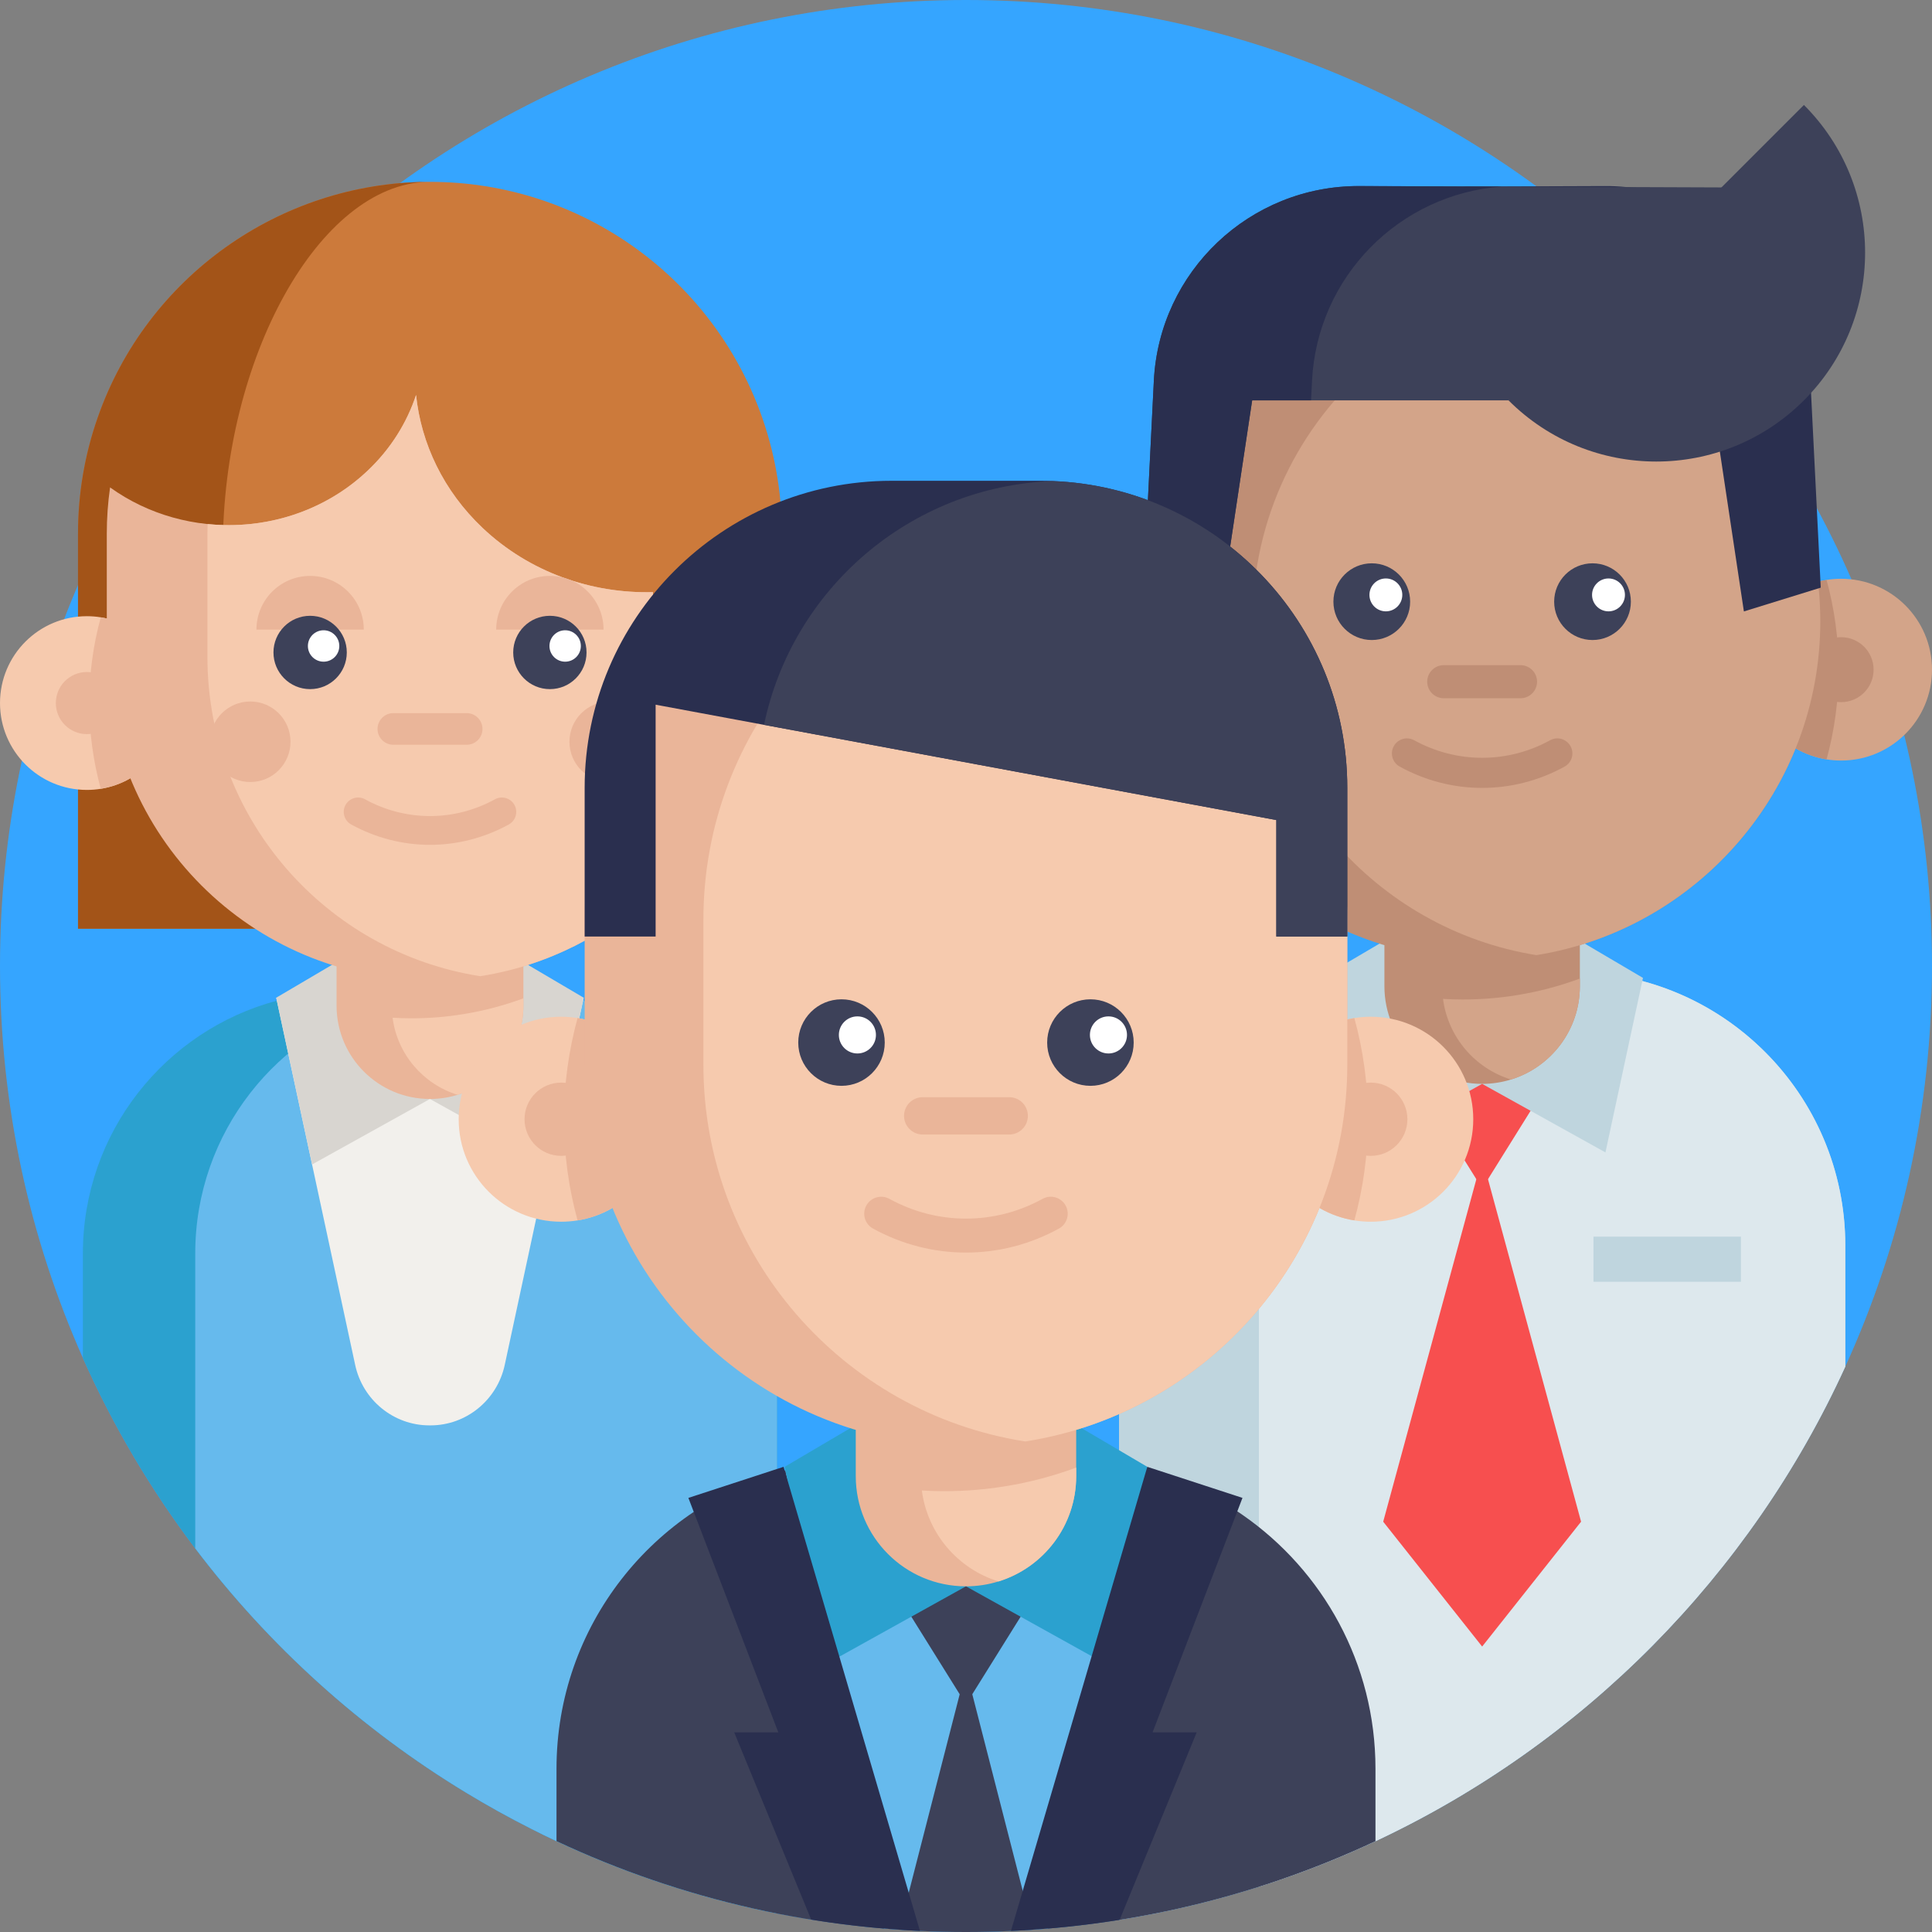 <svg width="88" height="88" viewBox="0 0 88 88" fill="none" xmlns="http://www.w3.org/2000/svg">
<rect x="0" y="0" width="88" height="88" fill="#808080" stroke="none"/>
<g clip-path="url(#clip0_601_1695)">
<path d="M88 44C88 50.508 86.587 56.687 84.051 62.245C79.716 71.747 72.099 79.435 62.651 83.864C60.939 84.665 59.167 85.36 57.342 85.938C55.289 86.594 53.172 87.098 50.998 87.445C50.99 87.447 50.979 87.449 50.97 87.449C49.904 87.619 48.827 87.75 47.738 87.842C47.505 87.862 47.272 87.88 47.039 87.896C46.71 87.917 46.379 87.937 46.047 87.952C45.368 87.984 44.686 88 44 88C43.296 88 42.597 87.984 41.903 87.95C41.588 87.936 41.273 87.917 40.959 87.894C40.724 87.878 40.491 87.862 40.257 87.842C39.142 87.749 38.037 87.612 36.948 87.436C36.427 87.351 35.908 87.26 35.394 87.157C33.165 86.716 30.999 86.107 28.907 85.342C27.695 84.9 26.508 84.406 25.348 83.862C24.953 83.677 24.559 83.485 24.169 83.285C23.168 82.779 22.189 82.235 21.233 81.655C16.447 78.756 12.259 74.97 8.893 70.526C6.873 67.857 5.151 64.951 3.775 61.855C1.349 56.399 0 50.357 0 44C0 19.699 19.699 0 44 0C68.301 0 88 19.699 88 44Z" fill="#35A5FF"/>
<path d="M35.394 57.099V87.157C33.165 86.716 30.999 86.107 28.907 85.342C27.695 84.9 26.508 84.406 25.348 83.862C24.953 83.677 24.559 83.485 24.169 83.285C23.168 82.779 22.189 82.235 21.233 81.655C16.447 78.756 12.259 74.97 8.893 70.526C6.873 67.857 5.151 64.951 3.775 61.855V57.099C3.775 51.583 7.522 46.94 12.609 45.58C12.796 45.53 12.983 45.483 13.173 45.444C13.678 45.333 14.197 45.257 14.725 45.214C15.046 45.189 15.371 45.174 15.7 45.174H23.467C24.334 45.174 25.18 45.266 25.996 45.444C26.042 45.453 26.089 45.464 26.136 45.474C26.273 45.505 26.411 45.539 26.545 45.575C26.549 45.577 26.553 45.577 26.556 45.578C27.899 45.938 29.148 46.525 30.259 47.297C33.362 49.45 35.394 53.037 35.394 57.099Z" fill="#2BA1CF"/>
<path d="M35.394 57.099V87.157C33.165 86.716 30.999 86.107 28.907 85.342C27.695 84.9 26.508 84.406 25.348 83.862C24.953 83.677 24.559 83.485 24.169 83.285C23.168 82.779 22.189 82.235 21.233 81.655C16.447 78.756 12.259 74.97 8.893 70.526V57.099C8.893 51.583 12.639 46.94 17.727 45.58C17.915 45.53 18.101 45.483 18.291 45.444C18.796 45.333 19.315 45.257 19.843 45.214C20.164 45.189 20.489 45.174 20.818 45.174H23.467C24.334 45.174 25.18 45.266 25.996 45.444C26.042 45.453 26.089 45.464 26.136 45.474C26.273 45.505 26.411 45.539 26.545 45.575C26.549 45.577 26.553 45.577 26.556 45.578C27.899 45.938 29.148 46.525 30.259 47.297C33.362 49.45 35.394 53.037 35.394 57.099Z" fill="#66BAED"/>
<path d="M26.586 45.444L26.557 45.578L22.99 62.172C22.647 63.766 21.244 64.922 19.614 64.924C19.604 64.924 19.594 64.924 19.585 64.924C19.574 64.924 19.564 64.924 19.553 64.924C17.923 64.922 16.52 63.766 16.178 62.172L12.61 45.58L12.582 45.444H26.586Z" fill="#F2F0EC"/>
<path d="M19.584 50.057L14.215 53.04L12.582 45.444L15.918 43.479" fill="#D8D5D0"/>
<path d="M19.584 50.057L24.953 53.04L26.586 45.444L23.25 43.479" fill="#D8D5D0"/>
<path d="M3.554 42.3V24.315C3.554 22.487 3.858 20.697 4.46 18.993C6.711 12.588 12.789 8.283 19.584 8.283C20.426 8.283 21.266 8.348 22.083 8.477C25.816 9.06 29.241 10.966 31.724 13.843C34.234 16.75 35.616 20.469 35.616 24.315V42.3" fill="#CC7A3B"/>
<path d="M10.148 25.017C10.148 31.379 13.873 38.738 15.919 42.3H3.553V24.315C3.553 22.488 3.858 20.698 4.459 18.993C6.697 12.625 12.719 8.333 19.468 8.284C14.539 8.407 10.148 16.315 10.148 25.017Z" fill="#A35418"/>
<path d="M23.84 40.581V45.803C23.84 47.714 22.579 49.33 20.843 49.867C20.446 49.99 20.022 50.057 19.584 50.057C17.235 50.057 15.33 48.153 15.33 45.803V40.581H23.84Z" fill="#EAB599"/>
<path d="M23.84 45.472V45.803C23.84 47.714 22.579 49.33 20.843 49.867C19.277 49.385 18.099 48.023 17.882 46.357C18.166 46.374 18.452 46.383 18.738 46.383C19.543 46.383 20.333 46.319 21.101 46.193C22.048 46.04 22.964 45.797 23.84 45.472Z" fill="#F6CAAE"/>
<path d="M7.914 32.023C7.914 33.993 6.475 35.627 4.59 35.929C4.385 35.963 4.173 35.98 3.956 35.98C1.771 35.98 0 34.209 0 32.023C0 29.838 1.771 28.067 3.956 28.067C4.173 28.067 4.385 28.084 4.59 28.118C6.475 28.421 7.914 30.053 7.914 32.023Z" fill="#F6CAAE"/>
<path d="M7.914 32.023C7.914 33.993 6.475 35.627 4.59 35.929C4.249 34.685 4.065 33.375 4.065 32.023C4.065 30.672 4.249 29.362 4.59 28.118C6.475 28.421 7.914 30.053 7.914 32.023Z" fill="#EAB599"/>
<path d="M5.371 32.023C5.371 32.805 4.738 33.438 3.956 33.438C3.176 33.438 2.543 32.805 2.543 32.023C2.543 31.242 3.176 30.609 3.956 30.609C4.738 30.609 5.371 31.242 5.371 32.023Z" fill="#EAB599"/>
<path d="M29.744 26.971V40.572C27.642 42.579 24.947 43.968 21.948 44.452C21.924 44.456 21.899 44.46 21.875 44.464C21.13 44.583 20.365 44.642 19.584 44.642C11.454 44.642 4.864 38.051 4.864 29.921V24.315C4.864 23.597 4.915 22.891 5.014 22.201C8.517 24.72 13.539 24.471 16.738 21.447C17.798 20.446 18.534 19.254 18.951 17.99C19.182 20.203 20.195 22.358 21.989 24.054C24.126 26.071 26.948 27.044 29.744 26.971Z" fill="#EAB599"/>
<path d="M29.744 26.971V40.572C27.642 42.579 24.947 43.968 21.948 44.452C21.924 44.456 21.899 44.46 21.875 44.464C14.834 43.364 9.448 37.27 9.448 29.921V24.315C9.448 24.166 9.45 24.017 9.456 23.87C12.051 24.136 14.748 23.329 16.738 21.446C17.798 20.446 18.534 19.253 18.951 17.99C19.182 20.203 20.195 22.358 21.989 24.054C24.126 26.071 26.948 27.044 29.744 26.971Z" fill="#F6CAAE"/>
<path d="M27.491 28.678C27.491 27.327 26.396 26.232 25.046 26.232C23.696 26.232 22.601 27.327 22.601 28.678" fill="#EAB599"/>
<path d="M16.57 28.678C16.57 27.327 15.476 26.232 14.125 26.232C12.775 26.232 11.681 27.327 11.681 28.678" fill="#EAB599"/>
<path d="M15.796 29.718C15.796 30.641 15.048 31.389 14.125 31.389C13.203 31.389 12.456 30.641 12.456 29.718C12.456 28.796 13.203 28.049 14.125 28.049C15.048 28.049 15.796 28.796 15.796 29.718Z" fill="#3D4159"/>
<path d="M26.716 29.718C26.716 30.641 25.969 31.389 25.046 31.389C24.124 31.389 23.376 30.641 23.376 29.718C23.376 28.796 24.124 28.049 25.046 28.049C25.969 28.049 26.716 28.796 26.716 29.718Z" fill="#3D4159"/>
<path d="M21.256 33.923H17.916C17.518 33.923 17.196 33.6 17.196 33.203C17.196 32.805 17.518 32.482 17.916 32.482H21.256C21.654 32.482 21.976 32.805 21.976 33.203C21.976 33.6 21.654 33.923 21.256 33.923Z" fill="#EAB599"/>
<path d="M19.586 38.481C18.353 38.481 17.12 38.172 15.996 37.554C15.68 37.38 15.564 36.982 15.738 36.665C15.913 36.348 16.311 36.233 16.628 36.407C18.48 37.425 20.692 37.425 22.544 36.407C22.861 36.232 23.259 36.348 23.433 36.665C23.607 36.982 23.492 37.38 23.175 37.554C22.051 38.172 20.818 38.481 19.586 38.481Z" fill="#EAB599"/>
<path d="M15.455 29.424C15.455 29.819 15.134 30.139 14.74 30.139C14.344 30.139 14.024 29.819 14.024 29.424C14.024 29.028 14.344 28.708 14.74 28.708C15.134 28.708 15.455 29.028 15.455 29.424Z" fill="white"/>
<path d="M26.457 29.424C26.457 29.819 26.137 30.139 25.742 30.139C25.347 30.139 25.027 29.819 25.027 29.424C25.027 29.028 25.347 28.708 25.742 28.708C26.137 28.708 26.457 29.028 26.457 29.424Z" fill="white"/>
<path d="M29.605 33.786C29.605 34.799 28.784 35.62 27.771 35.62C26.759 35.62 25.938 34.799 25.938 33.786C25.938 32.773 26.759 31.952 27.771 31.952C28.784 31.952 29.605 32.773 29.605 33.786Z" fill="#EAB599"/>
<path d="M13.232 33.786C13.232 34.799 12.412 35.62 11.399 35.62C10.386 35.62 9.565 34.799 9.565 33.786C9.565 32.773 10.386 31.952 11.399 31.952C12.412 31.952 13.232 32.773 13.232 33.786Z" fill="#EAB599"/>
<path d="M84.051 56.737V62.245C79.716 71.747 72.099 79.435 62.651 83.864C60.939 84.665 59.167 85.36 57.342 85.938C55.289 86.594 53.172 87.098 50.998 87.445C50.99 87.447 50.979 87.449 50.97 87.449V56.737C50.97 50.191 56.011 44.82 62.426 44.303C62.764 44.275 63.103 44.263 63.446 44.263H71.571C72.532 44.263 73.467 44.368 74.365 44.575C79.911 45.842 84.051 50.809 84.051 56.737Z" fill="#BFD5DE"/>
<path d="M84.051 56.737V62.245C79.716 71.747 72.099 79.435 62.651 83.864C60.939 84.665 59.167 85.36 57.342 85.938V56.737C57.342 49.848 62.929 44.263 69.82 44.263H71.573C78.466 44.263 84.051 49.848 84.051 56.737Z" fill="#DDE8ED"/>
<path d="M55.298 30.502C55.298 32.563 53.793 34.272 51.822 34.589C51.606 34.623 51.385 34.642 51.158 34.642C48.872 34.642 47.019 32.788 47.019 30.502C47.019 28.215 48.872 26.362 51.158 26.362C51.385 26.362 51.606 26.38 51.822 26.415C53.793 26.733 55.298 28.441 55.298 30.502Z" fill="#D3A489"/>
<path d="M70.859 48.763L67.51 54.135L64.16 48.763" fill="#F74F4F"/>
<path d="M72.016 69.311L67.51 74.998L63.003 69.311L67.511 52.737L72.016 69.311Z" fill="#F74F4F"/>
<path d="M55.298 30.502C55.298 32.563 53.793 34.272 51.822 34.589C51.464 33.287 51.273 31.916 51.273 30.502C51.273 29.088 51.464 27.718 51.822 26.415C53.793 26.733 55.298 28.441 55.298 30.502Z" fill="#BF8E75"/>
<path d="M52.638 30.502C52.638 31.319 51.975 31.982 51.158 31.982C50.341 31.982 49.679 31.319 49.679 30.502C49.679 29.685 50.341 29.023 51.158 29.023C51.975 29.023 52.638 29.685 52.638 30.502Z" fill="#BF8E75"/>
<path d="M67.509 49.369L61.892 52.491L60.183 44.542L63.673 42.487" fill="#BFD5DE"/>
<path d="M67.509 49.369L73.126 52.491L74.835 44.542L71.344 42.487" fill="#BFD5DE"/>
<path d="M79.721 30.502C79.721 32.563 81.226 34.272 83.197 34.589C83.412 34.623 83.634 34.642 83.86 34.642C86.147 34.642 88 32.788 88 30.502C88 28.215 86.147 26.362 83.86 26.362C83.634 26.362 83.412 26.38 83.197 26.415C81.226 26.733 79.721 28.441 79.721 30.502Z" fill="#D3A489"/>
<path d="M79.721 30.502C79.721 32.563 81.226 34.272 83.197 34.589C83.555 33.287 83.746 31.916 83.746 30.502C83.746 29.088 83.555 27.718 83.197 26.415C81.226 26.733 79.721 28.441 79.721 30.502Z" fill="#BF8E75"/>
<path d="M85.34 30.502C85.34 31.319 84.677 31.982 83.86 31.982C83.043 31.982 82.38 31.319 82.38 30.502C82.38 29.685 83.043 29.023 83.86 29.023C84.677 29.023 85.34 29.685 85.34 30.502Z" fill="#BF8E75"/>
<path d="M82.912 28.302C82.912 35.966 77.313 42.325 69.981 43.505C69.178 43.638 68.352 43.704 67.509 43.704C59.002 43.704 52.107 36.809 52.107 28.302C52.107 24.277 53.505 18.234 56.033 15.49C58.847 12.435 63.027 12.899 67.509 12.899C68.352 12.899 69.177 12.966 69.981 13.098C77.313 14.278 82.912 20.636 82.912 28.302Z" fill="#BF8E75"/>
<path d="M71.961 39.455V44.919C71.961 46.919 70.643 48.609 68.826 49.17C68.41 49.299 67.967 49.369 67.509 49.369C65.051 49.369 63.058 47.376 63.058 44.919V39.455H71.961Z" fill="#BF8E75"/>
<path d="M71.961 44.572V44.919C71.961 46.919 70.643 48.609 68.826 49.17C67.187 48.667 65.955 47.242 65.727 45.498C66.025 45.516 66.324 45.525 66.624 45.525C67.466 45.525 68.292 45.458 69.096 45.327C70.087 45.167 71.045 44.912 71.961 44.572Z" fill="#D3A489"/>
<path d="M82.912 28.302C82.912 35.966 77.313 42.325 69.981 43.505C62.651 42.325 57.051 35.966 57.051 28.302C57.051 23.582 59.174 19.357 62.518 16.532C64.603 14.768 67.165 13.551 69.981 13.097C76.816 14.198 82.147 19.8 82.836 26.765C82.887 27.271 82.912 27.784 82.912 28.302Z" fill="#D3A489"/>
<path d="M67.51 35.888C66.22 35.888 64.93 35.565 63.755 34.918C63.423 34.736 63.302 34.319 63.484 33.988C63.666 33.656 64.083 33.535 64.415 33.718C66.353 34.783 68.667 34.783 70.605 33.718C70.936 33.535 71.353 33.656 71.535 33.988C71.718 34.319 71.597 34.736 71.265 34.918C70.09 35.565 68.799 35.888 67.51 35.888Z" fill="#BF8E75"/>
<path d="M64.23 27.405C64.23 28.37 63.447 29.152 62.482 29.152C61.517 29.152 60.735 28.37 60.735 27.405C60.735 26.44 61.517 25.658 62.482 25.658C63.447 25.658 64.23 26.44 64.23 27.405Z" fill="#3D4159"/>
<path d="M74.284 27.405C74.284 28.37 73.502 29.152 72.537 29.152C71.572 29.152 70.79 28.37 70.79 27.405C70.79 26.44 71.572 25.658 72.537 25.658C73.502 25.658 74.284 26.44 74.284 27.405Z" fill="#3D4159"/>
<path d="M63.873 27.096C63.873 27.51 63.538 27.846 63.124 27.846C62.711 27.846 62.376 27.51 62.376 27.096C62.376 26.684 62.711 26.348 63.124 26.348C63.538 26.348 63.873 26.684 63.873 27.096Z" fill="white"/>
<path d="M74.014 27.096C74.014 27.51 73.679 27.846 73.265 27.846C72.852 27.846 72.516 27.51 72.516 27.096C72.516 26.684 72.852 26.348 73.265 26.348C73.679 26.348 74.014 26.684 74.014 27.096Z" fill="white"/>
<path d="M69.257 31.804H65.762C65.346 31.804 65.008 31.467 65.008 31.05C65.008 30.634 65.346 30.297 65.762 30.297H69.257C69.673 30.297 70.011 30.634 70.011 31.05C70.01 31.467 69.673 31.804 69.257 31.804Z" fill="#BF8E75"/>
<path d="M72.581 56.328H79.296V58.383H72.581V56.328Z" fill="#BFD5DE"/>
<path d="M66.608 8.499C71.274 8.832 75.021 12.601 75.258 17.346L75.302 18.237H77.986L79.432 27.85L82.933 26.766L82.463 17.347C82.215 12.362 78.092 8.456 73.104 8.475L66.608 8.499Z" fill="#2A2F4F"/>
<path d="M82.166 4.781C85.882 8.496 85.882 14.521 82.166 18.236C78.451 21.952 72.427 21.952 68.711 18.236L82.166 4.781Z" fill="#3D4159"/>
<path d="M68.711 18.236H57.034L55.588 27.85L52.087 26.766L52.556 17.346C52.805 12.363 56.927 8.456 61.916 8.474L78.781 8.538L81.01 12.551" fill="#3D4159"/>
<path d="M68.411 8.499C63.745 8.832 59.998 12.601 59.761 17.346L59.717 18.237H57.034L55.587 27.85L52.086 26.766L52.556 17.347C52.805 12.362 56.927 8.456 61.915 8.475L68.411 8.499Z" fill="#2A2F4F"/>
<path d="M62.651 80.565V83.864C56.988 86.517 50.668 88 44 88C37.332 88 31.01 86.517 25.348 83.862V80.565C25.348 74.055 29.767 68.579 35.771 66.974C35.99 66.914 36.211 66.86 36.435 66.812C37.032 66.682 37.644 66.593 38.266 66.543C38.646 66.512 39.029 66.496 39.417 66.496H48.58C49.605 66.496 50.602 66.604 51.565 66.812C51.62 66.822 51.676 66.835 51.73 66.848C51.892 66.886 52.053 66.925 52.212 66.968C52.218 66.969 52.22 66.969 52.225 66.972C53.81 67.395 55.284 68.089 56.593 68.999C60.255 71.539 62.651 75.771 62.651 80.565Z" fill="#3D4159"/>
<path d="M52.259 66.812L52.225 66.972L47.738 87.842C47.505 87.862 47.272 87.88 47.039 87.896C46.71 87.917 46.379 87.937 46.047 87.952C45.368 87.984 44.686 88 44 88C43.296 88 42.597 87.984 41.903 87.95C41.588 87.936 41.273 87.917 40.959 87.894C40.724 87.878 40.491 87.862 40.257 87.842L35.771 66.974L35.737 66.812H52.259Z" fill="#66BAED"/>
<path d="M47.776 71.573L43.999 77.63L40.222 71.573" fill="#3D4159"/>
<path d="M47.039 87.896C46.71 87.917 46.379 87.937 46.047 87.952C45.368 87.984 44.686 88 44 88C43.296 88 42.597 87.984 41.903 87.95C41.588 87.936 41.273 87.917 40.959 87.894L44 76.053L47.039 87.896Z" fill="#3D4159"/>
<path d="M43.998 72.255L37.663 75.775L35.737 66.813L39.672 64.495" fill="#2BA1CF"/>
<path d="M43.998 72.255L50.332 75.775L52.259 66.813L48.323 64.495" fill="#2BA1CF"/>
<path d="M52.498 78.907H54.508L50.998 87.445C49.375 87.705 47.723 87.876 46.047 87.952L52.212 66.968L52.259 66.812L56.593 68.227L52.498 78.907Z" fill="#2A2F4F"/>
<path d="M41.903 87.95C40.225 87.872 38.571 87.698 36.948 87.436L33.442 78.907H35.451L31.355 68.227L35.69 66.812L35.737 66.968L41.903 87.95Z" fill="#2A2F4F"/>
<path d="M49.019 61.076V67.236C49.019 69.492 47.532 71.398 45.483 72.031C45.014 72.177 44.514 72.255 43.997 72.255C41.225 72.255 38.979 70.008 38.979 67.236V61.076H49.019Z" fill="#EAB599"/>
<path d="M49.019 66.846V67.237C49.019 69.492 47.532 71.398 45.483 72.032C43.635 71.463 42.245 69.856 41.989 67.89C42.324 67.911 42.661 67.921 43 67.921C43.95 67.921 44.881 67.846 45.787 67.697C46.905 67.517 47.985 67.229 49.019 66.846Z" fill="#F6CAAE"/>
<path d="M30.229 50.98C30.229 53.303 28.531 55.23 26.308 55.588C26.065 55.627 25.815 55.648 25.56 55.648C22.982 55.648 20.892 53.559 20.892 50.98C20.892 48.401 22.981 46.311 25.56 46.311C25.815 46.311 26.065 46.332 26.308 46.371C28.531 46.729 30.229 48.656 30.229 50.98Z" fill="#F6CAAE"/>
<path d="M30.229 50.98C30.229 53.303 28.531 55.23 26.308 55.588C25.904 54.12 25.689 52.574 25.689 50.98C25.689 49.385 25.904 47.84 26.308 46.371C28.531 46.729 30.229 48.656 30.229 50.98Z" fill="#EAB599"/>
<path d="M27.229 50.98C27.229 51.901 26.482 52.648 25.56 52.648C24.639 52.648 23.892 51.901 23.892 50.98C23.892 50.058 24.639 49.311 25.56 49.311C26.482 49.311 27.229 50.058 27.229 50.98Z" fill="#EAB599"/>
<path d="M57.768 50.98C57.768 53.303 59.466 55.23 61.689 55.588C61.931 55.627 62.182 55.648 62.436 55.648C65.015 55.648 67.105 53.559 67.105 50.98C67.105 48.401 65.016 46.311 62.436 46.311C62.182 46.311 61.931 46.332 61.689 46.371C59.466 46.729 57.768 48.656 57.768 50.98Z" fill="#F6CAAE"/>
<path d="M57.768 50.98C57.768 53.303 59.466 55.23 61.689 55.588C62.093 54.12 62.308 52.574 62.308 50.98C62.308 49.385 62.093 47.84 61.689 46.371C59.466 46.729 57.768 48.656 57.768 50.98Z" fill="#EAB599"/>
<path d="M61.367 41.885V48.499C61.367 57.142 55.053 64.312 46.786 65.643C46.758 65.647 46.728 65.652 46.701 65.657C45.822 65.798 44.919 65.867 43.998 65.867C34.406 65.867 26.631 58.091 26.631 48.5V41.885C26.631 39.866 26.975 37.925 27.611 36.121C29.987 29.362 36.427 24.516 43.998 24.516H43.999C44.919 24.516 45.823 24.587 46.704 24.726C55.011 26.024 61.367 33.213 61.367 41.885Z" fill="#EAB599"/>
<path d="M64.105 50.98C64.105 51.901 63.358 52.648 62.436 52.648C61.515 52.648 60.768 51.901 60.768 50.98C60.768 50.058 61.515 49.311 62.436 49.311C63.358 49.311 64.105 50.058 64.105 50.98Z" fill="#EAB599"/>
<path d="M61.367 41.885V48.499C61.367 57.142 55.053 64.312 46.786 65.643C46.757 65.647 46.728 65.652 46.7 65.657C38.393 64.359 32.039 57.17 32.039 48.499V41.885C32.039 33.213 38.395 26.024 46.704 24.726C55.011 26.024 61.367 33.213 61.367 41.885Z" fill="#F6CAAE"/>
<path d="M40.299 47.487C40.299 48.575 39.417 49.458 38.33 49.458C37.241 49.458 36.359 48.575 36.359 47.487C36.359 46.4 37.241 45.517 38.33 45.517C39.417 45.517 40.299 46.4 40.299 47.487Z" fill="#3D4159"/>
<path d="M51.638 47.487C51.638 48.575 50.756 49.458 49.668 49.458C48.58 49.458 47.697 48.575 47.697 47.487C47.697 46.4 48.58 45.517 49.668 45.517C50.756 45.517 51.638 46.4 51.638 47.487Z" fill="#3D4159"/>
<path d="M39.898 47.14C39.898 47.606 39.52 47.984 39.053 47.984C38.587 47.984 38.209 47.606 38.209 47.14C38.209 46.673 38.587 46.295 39.053 46.295C39.52 46.295 39.898 46.673 39.898 47.14Z" fill="white"/>
<path d="M51.333 47.14C51.333 47.606 50.955 47.984 50.489 47.984C50.022 47.984 49.644 47.606 49.644 47.14C49.644 46.673 50.022 46.295 50.489 46.295C50.955 46.295 51.333 46.673 51.333 47.14Z" fill="white"/>
<path d="M45.969 51.676H42.028C41.559 51.676 41.178 51.295 41.178 50.826C41.178 50.356 41.559 49.976 42.028 49.976H45.969C46.438 49.976 46.819 50.356 46.819 50.826C46.819 51.295 46.438 51.676 45.969 51.676Z" fill="#EAB599"/>
<path d="M43.999 57.053C42.544 57.053 41.09 56.689 39.764 55.959C39.39 55.754 39.253 55.284 39.459 54.911C39.665 54.537 40.135 54.401 40.509 54.605C42.694 55.807 45.303 55.807 47.489 54.605C47.862 54.4 48.333 54.536 48.538 54.911C48.744 55.284 48.607 55.754 48.233 55.959C46.907 56.689 45.453 57.053 43.999 57.053Z" fill="#EAB599"/>
<path d="M61.367 35.883V42.658H58.135V37.352L34.8 33.016L29.863 32.098V42.658H26.63V35.882C26.63 28.159 32.89 21.899 40.612 21.899H47.385C47.569 21.899 47.753 21.902 47.937 21.911C55.402 22.199 61.367 28.343 61.367 35.883Z" fill="#2A2F4F"/>
<path d="M61.367 35.883V42.658H58.135V37.352L34.8 33.016C36.086 26.841 41.443 22.162 47.937 21.911C55.402 22.199 61.367 28.343 61.367 35.883Z" fill="#3D4159"/>
</g>
<defs>
<clipPath id="clip0_601_1695">
<rect width="88" height="88" fill="white"/>
</clipPath>
</defs>
</svg>
